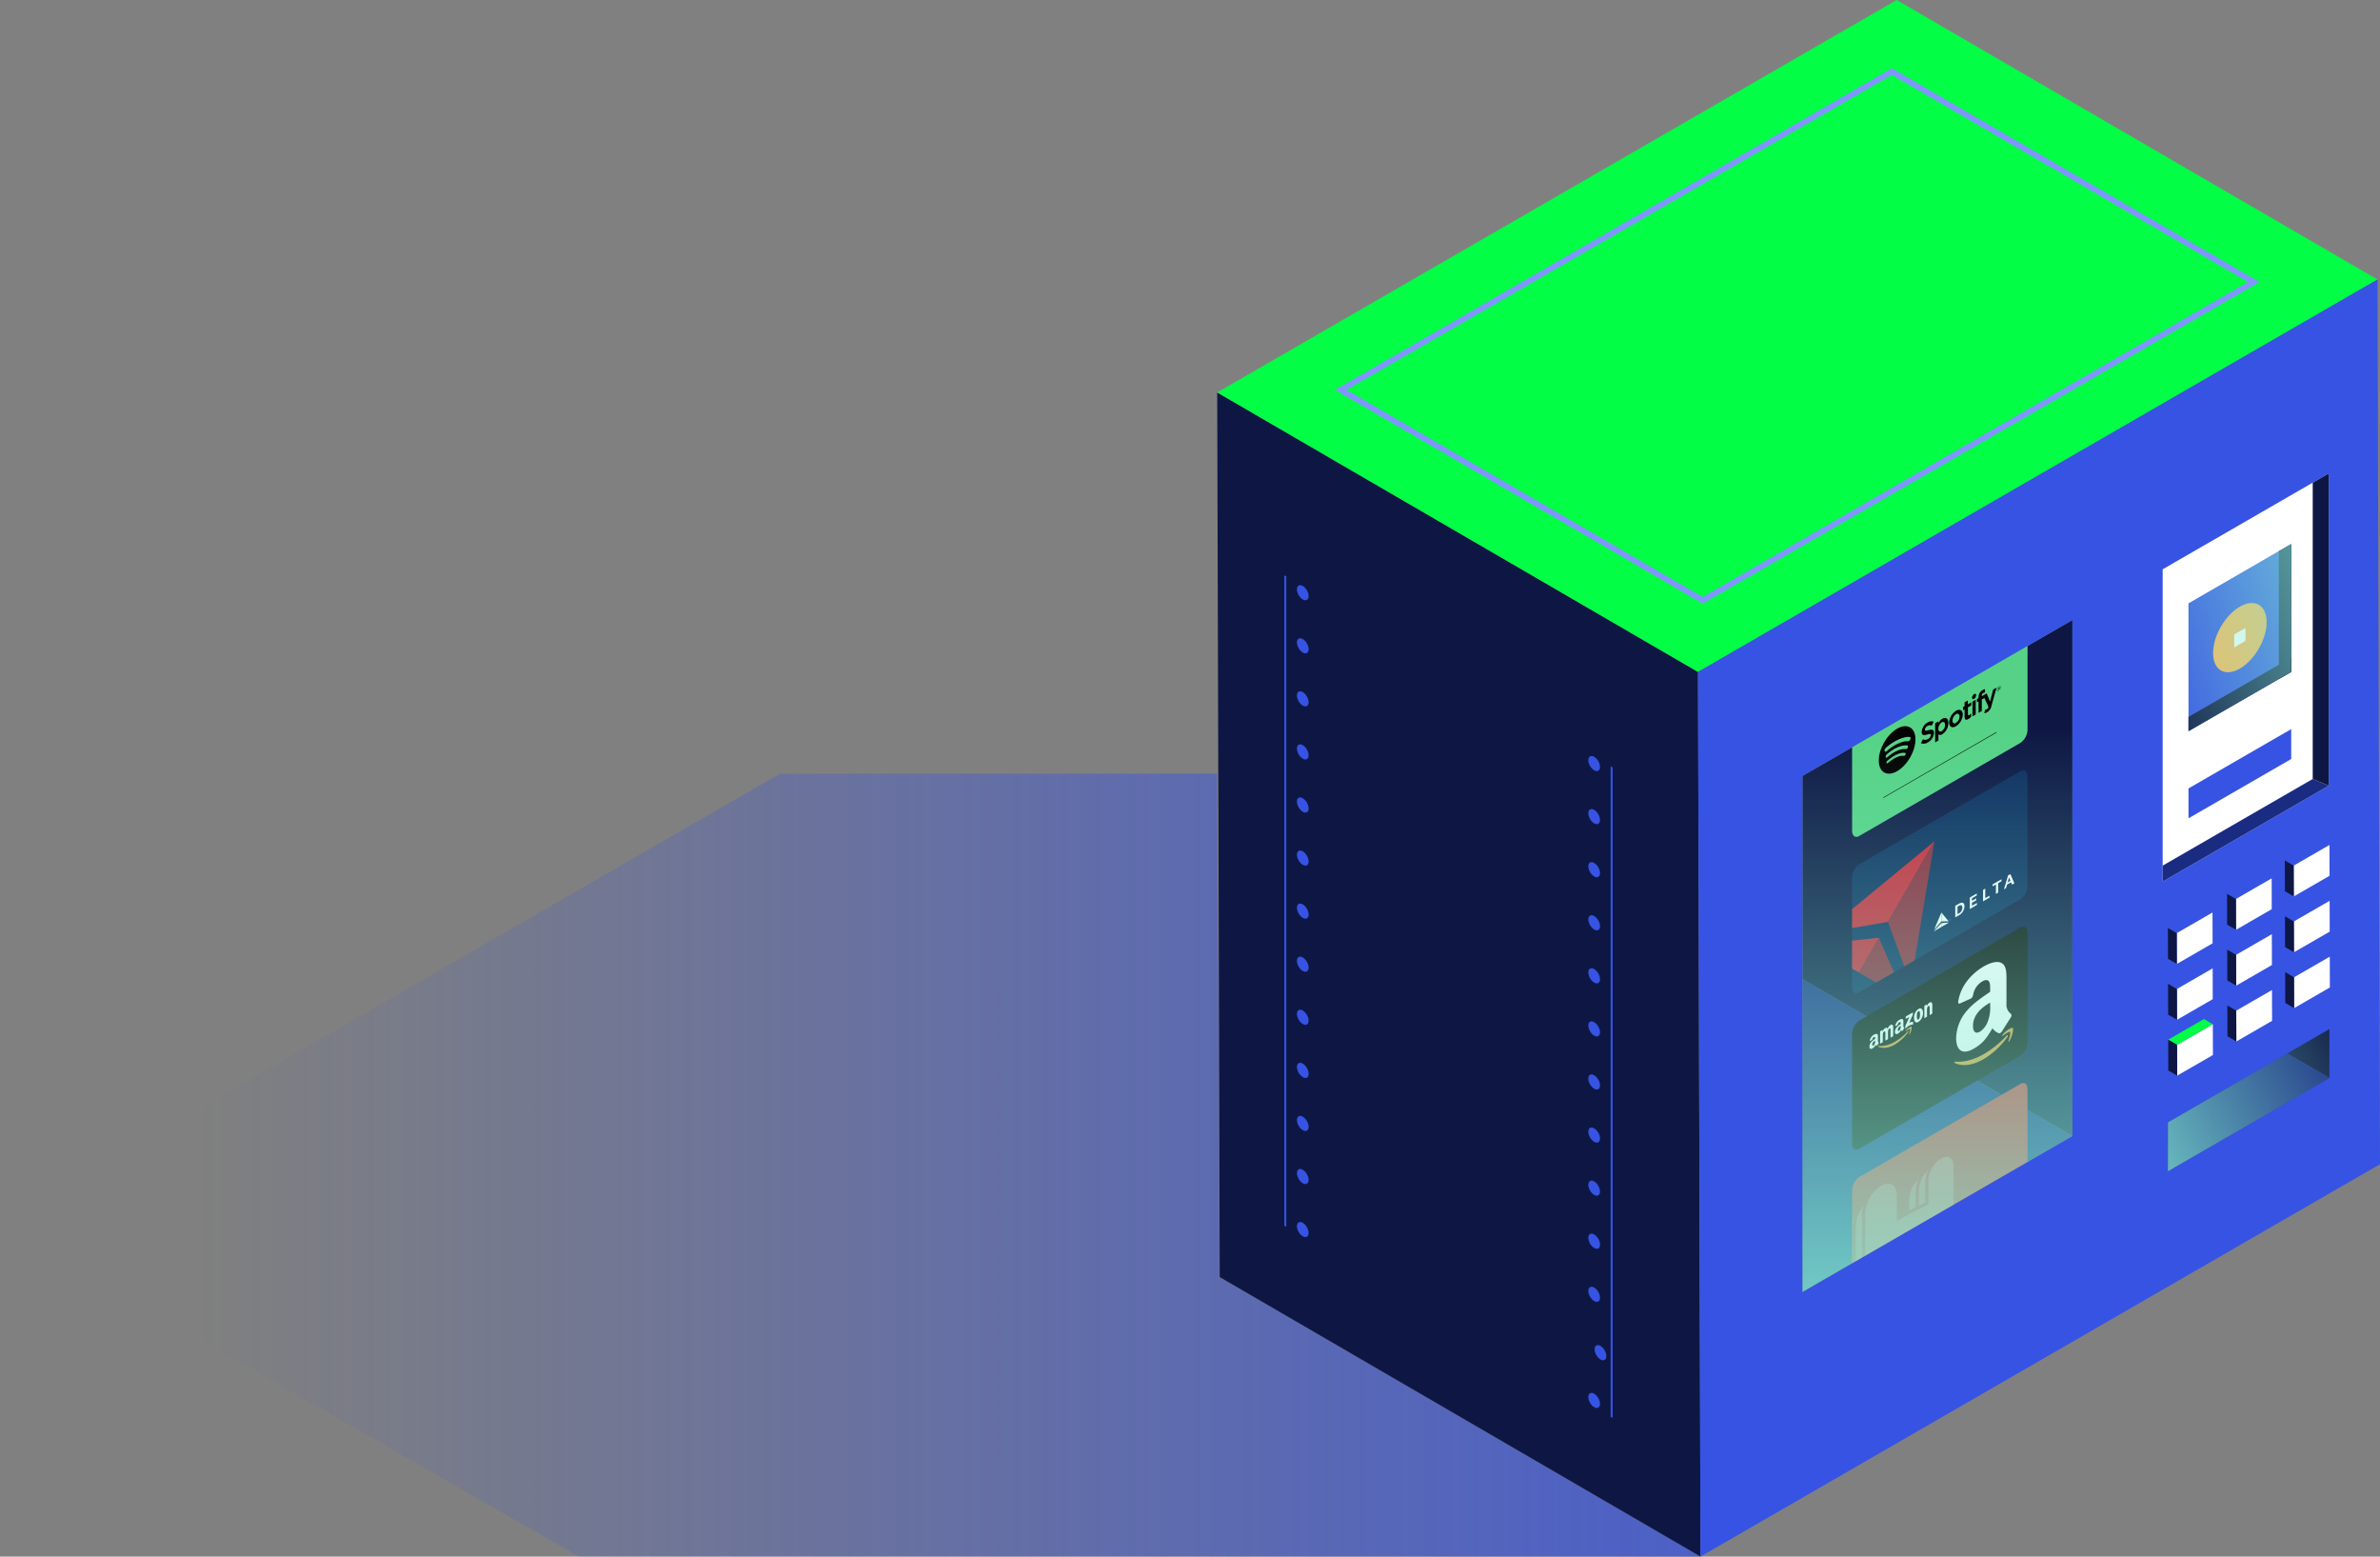 <svg xmlns="http://www.w3.org/2000/svg" xmlns:xlink="http://www.w3.org/1999/xlink" viewBox="0 0 1038.39 678.93"><rect x="0" y="0" width="1038.39" height="678.93" fill="#808080" stroke="none"/><defs><style>.cls-1,.cls-7{fill:none;}.cls-2{isolation:isolate;}.cls-3{fill:#1a2b82;}.cls-4{fill:#0e1744;}.cls-5{fill:url(#linear-gradient);}.cls-6{fill:#02FE45;}.cls-7{stroke:#8195ff;stroke-miterlimit:10;stroke-width:2.5px;}.cls-8{fill:#3753e3;}.cls-9{fill:#0b0a0a;}.cls-10{fill:#e59a34;}.cls-10,.cls-11{fill-rule:evenodd;}.cls-11,.cls-14{fill:#fff;}.cls-12{fill:#56d286;}.cls-13{fill:#0d2d5f;}.cls-15{clip-path:url(#clip-path);}.cls-16{fill:#90263a;}.cls-17{fill:#cd2638;}.cls-18{fill:#d53c3b;}.cls-19{clip-path:url(#clip-path-2);}.cls-20{opacity:0.25;}.cls-21,.cls-24{mix-blend-mode:screen;}.cls-21{fill:url(#linear-gradient-2);}.cls-22{fill:#fdb455;}.cls-23{fill:url(#linear-gradient-3);}.cls-24{fill:url(#linear-gradient-4);}</style><linearGradient id="linear-gradient" x1="2638.75" y1="508.2" x2="3813.75" y2="508.2" gradientTransform="matrix(-1, 0, 0, 1, 3901.41, 0)" gradientUnits="userSpaceOnUse"><stop offset="0.22" stop-color="#3753e3"/><stop offset="1" stop-color="#3753e3" stop-opacity="0"/></linearGradient><clipPath id="clip-path"><path class="cls-1" d="M881.53,392.2l-70.39,40.63c-1.7,1-3.07-.06-3.07-2.33V382.85a7.37,7.37,0,0,1,3.07-5.88l70.39-40.64c1.7-1,3.08.06,3.08,2.33v47.65A7.4,7.4,0,0,1,881.53,392.2Z"/></clipPath><clipPath id="clip-path-2"><path class="cls-1" d="M881.53,528.62l-70.39,40.64c-1.7,1-3.07-.06-3.07-2.33V519.28a7.37,7.37,0,0,1,3.07-5.88l70.39-40.64c1.7-1,3.08.06,3.08,2.33v47.65A7.36,7.36,0,0,1,881.53,528.62Z"/></clipPath><linearGradient id="linear-gradient-2" x1="906.35" y1="518.74" x2="1031.93" y2="453.43" gradientUnits="userSpaceOnUse"><stop offset="0" stop-color="#84ecd3"/><stop offset="1" stop-color="#84ecd3" stop-opacity="0"/></linearGradient><linearGradient id="linear-gradient-3" x1="1064.4" y1="249.83" x2="925.12" y2="295.03" xlink:href="#linear-gradient-2"/><linearGradient id="linear-gradient-4" x1="845.3" y1="618.42" x2="845.3" y2="318.44" xlink:href="#linear-gradient-2"/></defs><title>Giftcards</title><g class="cls-2"><g id="Layer_2" data-name="Layer 2"><g id="Layer_1-2" data-name="Layer 1"><polygon class="cls-3" points="904.19 495.51 786.41 563.51 786.41 427.07 904.19 495.51"/><polygon class="cls-4" points="904.19 270.44 904.19 495.51 786.41 427.07 786.41 338.44 904.19 270.44"/><polygon class="cls-5" points="532.16 557.02 741.93 678.93 252.57 678.93 0 533.91 340.28 337.46 531.06 337.46 532.16 557.02"/><polygon class="cls-4" points="741.93 678.93 532.16 557.02 531.06 171.16 740.83 293.06 741.93 678.93"/><polygon class="cls-6" points="740.83 293.06 531.06 171.16 827.52 0 1037.29 121.91 740.83 293.06"/><polygon class="cls-7" points="983.35 122.99 742.88 261.82 584.96 170.04 825.42 31.21 983.35 122.99"/><polygon class="cls-8" points="703.59 618.41 703.59 334.74 702.73 334.24 702.73 617.91 703.59 618.41"/><ellipse class="cls-8" cx="695.53" cy="448.77" rx="2.08" ry="3.61" transform="translate(-131.2 407.89) rotate(-30)"/><ellipse class="cls-8" cx="695.53" cy="471.92" rx="2.08" ry="3.61" transform="translate(-142.78 410.99) rotate(-30)"/><path class="cls-8" d="M695.53,544.32c1.41.81,2.56.15,2.56-1.48a5.65,5.65,0,0,0-2.56-4.42c-1.4-.81-2.55-.15-2.55,1.48A5.69,5.69,0,0,0,695.53,544.32Z"/><ellipse class="cls-8" cx="695.53" cy="495.07" rx="2.08" ry="3.61" transform="translate(-154.35 414.1) rotate(-30)"/><path class="cls-8" d="M695.53,428.57c1.41.81,2.56.15,2.56-1.47a5.64,5.64,0,0,0-2.56-4.42c-1.4-.82-2.55-.15-2.55,1.47A5.67,5.67,0,0,0,695.53,428.57Z"/><ellipse class="cls-8" cx="695.53" cy="402.48" rx="2.08" ry="3.61" transform="translate(-108.05 401.69) rotate(-30)"/><ellipse class="cls-8" cx="695.53" cy="518.22" rx="2.08" ry="3.61" transform="translate(-165.93 417.2) rotate(-30)"/><ellipse class="cls-8" cx="695.53" cy="564.52" rx="2.08" ry="3.61" transform="translate(-189.08 423.4) rotate(-30)"/><ellipse class="cls-8" cx="695.53" cy="587.66" rx="2.08" ry="3.61" transform="matrix(0.87, -0.5, 0.5, 0.87, -200.65, 426.5)"/><ellipse class="cls-8" cx="695.53" cy="610.81" rx="2.08" ry="3.61" transform="translate(-212.22 429.6) rotate(-30)"/><ellipse class="cls-8" cx="695.53" cy="379.33" rx="2.08" ry="3.61" transform="translate(-96.48 398.59) rotate(-30)"/><ellipse class="cls-8" cx="695.53" cy="356.18" rx="2.08" ry="3.61" transform="translate(-84.91 395.49) rotate(-30)"/><ellipse class="cls-8" cx="695.53" cy="333.03" rx="2.08" ry="3.61" transform="translate(-73.33 392.39) rotate(-30)"/><polygon class="cls-8" points="560.34 534.59 560.34 250.92 561.2 251.42 561.2 535.09 560.34 534.59"/><ellipse class="cls-8" cx="568.4" cy="374.26" rx="2.08" ry="3.61" transform="translate(-110.98 334.34) rotate(-30)"/><ellipse class="cls-8" cx="568.4" cy="397.41" rx="2.08" ry="3.61" transform="translate(-122.55 337.44) rotate(-30)"/><path class="cls-8" d="M568.4,469.8a5.65,5.65,0,0,1-2.56-4.42c0-1.62,1.15-2.29,2.56-1.47a5.65,5.65,0,0,1,2.55,4.42C571,470,569.8,470.61,568.4,469.8Z"/><ellipse class="cls-8" cx="568.4" cy="420.55" rx="2.08" ry="3.61" transform="translate(-134.13 340.54) rotate(-30)"/><path class="cls-8" d="M568.4,354.06a5.67,5.67,0,0,1-2.56-4.43c0-1.62,1.15-2.28,2.56-1.47a5.67,5.67,0,0,1,2.55,4.42C571,354.2,569.8,354.87,568.4,354.06Z"/><ellipse class="cls-8" cx="568.4" cy="327.96" rx="2.08" ry="3.61" transform="translate(-87.83 328.14) rotate(-30)"/><ellipse class="cls-8" cx="568.4" cy="443.7" rx="2.08" ry="3.61" transform="translate(-145.7 343.64) rotate(-30)"/><ellipse class="cls-8" cx="568.4" cy="490" rx="2.08" ry="3.61" transform="translate(-168.85 349.85) rotate(-30)"/><ellipse class="cls-8" cx="568.4" cy="513.15" rx="2.08" ry="3.61" transform="translate(-180.42 352.95) rotate(-30)"/><ellipse class="cls-8" cx="568.4" cy="536.29" rx="2.08" ry="3.61" transform="translate(-192 356.05) rotate(-30)"/><ellipse class="cls-8" cx="568.4" cy="304.81" rx="2.08" ry="3.61" transform="translate(-76.26 325.04) rotate(-30)"/><ellipse class="cls-8" cx="568.4" cy="281.67" rx="2.08" ry="3.61" transform="translate(-64.68 321.94) rotate(-30)"/><ellipse class="cls-8" cx="568.4" cy="258.52" rx="2.08" ry="3.61" transform="translate(-53.11 318.84) rotate(-30)"/><path class="cls-9" d="M881.53,460.41l-70.39,40.64c-1.7,1-3.07-.06-3.07-2.33V451.07a7.39,7.39,0,0,1,3.07-5.89l70.39-40.63c1.7-1,3.08.06,3.08,2.33v47.65A7.38,7.38,0,0,1,881.53,460.41Z"/><path id="path8" class="cls-10" d="M832.65,450.06a19.88,19.88,0,0,1-5.9,5.5c-2.8,1.61-5.31,1.87-7.21,1-.15-.07,0-.36.16-.34a12.47,12.47,0,0,0,7.21-1.95,24.55,24.55,0,0,0,5.51-4.48c.27-.29.49-.08.23.3"/><path id="path10" class="cls-10" d="M833.31,448.8c-.2-.19-1.35.63-1.86,1-.16.11-.18,0,0-.23.91-1.27,2.41-1.92,2.58-1.77a5.37,5.37,0,0,1-.9,3.35c-.13.2-.26.2-.2,0,.19-.67.63-2.17.42-2.35"/><path id="path12" class="cls-11" d="M831.48,444.27v-.72a.37.37,0,0,1,.16-.28l2.8-1.61c.09-.05.16,0,.16.09v.62a2,2,0,0,1-.21.58l-1.45,3.23a2.93,2.93,0,0,1,1.59-.52c.11,0,.14.1.15.19v.78c0,.1-.1.28-.2.28a4.16,4.16,0,0,0-3,1.71c-.09.12-.19.05-.19-.05v-.74a1.35,1.35,0,0,1,.1-.55l1.68-3.76-1.46.84c-.09.05-.17,0-.17-.09"/><path id="path14" class="cls-11" d="M821.29,454.67l-.85.5a.1.1,0,0,1-.15-.08V450a.34.34,0,0,1,.16-.27l.8-.46c.08,0,.15,0,.15.08V450h0a2.43,2.43,0,0,1,1.12-1.58c.53-.31.86-.2,1.1.3a2.69,2.69,0,0,1,1.17-1.62c.36-.2.75-.26,1,0s.21.92.21,1.46v3.2a.37.37,0,0,1-.16.28l-.85.49c-.09,0-.16,0-.16-.1v-2.68a7.26,7.26,0,0,0,0-.94c-.06-.3-.25-.29-.5-.14a1.31,1.31,0,0,0-.51.7,4.48,4.48,0,0,0-.08,1v2.68a.36.36,0,0,1-.16.28l-.85.49a.1.1,0,0,1-.15-.09v-2.69c0-.56.08-1.44-.53-1.09s-.58,1.15-.58,1.73v2.69a.35.35,0,0,1-.17.27"/><path id="path16" class="cls-11" d="M837,440.09c1.27-.73,2,.13,2,1.73a4.63,4.63,0,0,1-2,3.89c-1.23.71-1.91-.15-1.91-1.72a4.51,4.51,0,0,1,1.91-3.9m0,1c-.63.36-.67,1.37-.67,2s0,1.94.66,1.56.69-1.47.69-2.12a4.69,4.69,0,0,0-.12-1.27c-.1-.29-.29-.32-.56-.16"/><path id="path18" class="cls-11" d="M840.58,443.54l-.84.49c-.09,0-.16,0-.16-.1v-5.06a.36.36,0,0,1,.17-.26l.78-.45c.08,0,.14,0,.16,0V439h0a2.57,2.57,0,0,1,1.16-1.69c.38-.22.75-.27,1,0a2.84,2.84,0,0,1,.22,1.44v3.19a.35.35,0,0,1-.16.25l-.85.5c-.08,0-.14,0-.15-.08v-2.75c0-.55.05-1.39-.53-1.05a1.27,1.27,0,0,0-.5.69,3.43,3.43,0,0,0-.13,1v2.73a.38.38,0,0,1-.17.28"/><path id="path28" class="cls-11" d="M829.26,447.66a2.78,2.78,0,0,1-.16,1.14,1.53,1.53,0,0,1-.59.78c-.33.19-.52,0-.52-.41a2.08,2.08,0,0,1,1.27-1.72v.21m.85,1.91a.25.25,0,0,1-.2.14,1,1,0,0,1-.48-.38,3.48,3.48,0,0,1-1.41,1.53c-.71.41-1.27.22-1.27-.81a3.2,3.2,0,0,1,.91-2.13,9.79,9.79,0,0,1,1.6-1.27v-.12a1.12,1.12,0,0,0-.11-.66c-.1-.12-.3-.08-.47,0a1.43,1.43,0,0,0-.69,1,.39.39,0,0,1-.14.26l-.83.38c-.07,0-.15,0-.12-.14a3.68,3.68,0,0,1,1.9-2.6,1.49,1.49,0,0,1,1.28-.25c.41.21.37.83.37,1.48v1.54a.82.82,0,0,0,.32.72.22.22,0,0,1,0,.27c-.18.27-.48.76-.65,1h0"/><path id="path30" class="cls-11" d="M818.11,454.09a2.76,2.76,0,0,1-.16,1.14,1.49,1.49,0,0,1-.58.79c-.33.19-.52,0-.52-.42a2.08,2.08,0,0,1,1.26-1.72v.21M819,456a.28.28,0,0,1-.2.14,1.13,1.13,0,0,1-.49-.37,3.38,3.38,0,0,1-1.4,1.52c-.71.41-1.27.22-1.27-.8a3.2,3.2,0,0,1,.91-2.14,10.09,10.09,0,0,1,1.59-1.26V453c0-.23,0-.52-.1-.65s-.3-.09-.48,0a1.41,1.41,0,0,0-.68,1,.39.39,0,0,1-.15.27l-.82.37c-.07,0-.15,0-.13-.13a3.74,3.74,0,0,1,1.9-2.61,1.54,1.54,0,0,1,1.28-.25c.42.21.38.83.38,1.48V454a.82.82,0,0,0,.32.73.21.21,0,0,1,0,.26l-.65,1h0"/><path id="path8-2" data-name="path8" class="cls-10" d="M875.84,452.28a34.89,34.89,0,0,1-10.36,9.66c-4.9,2.83-9.32,3.27-12.66,1.7-.26-.12,0-.63.29-.6,3.6.35,8.06-.76,12.66-3.41a43.53,43.53,0,0,0,9.66-7.87c.47-.51.87-.14.41.52"/><path id="path10-2" data-name="path10" class="cls-10" d="M877,450.06c-.35-.32-2.37,1.12-3.27,1.77-.27.19-.31-.06-.07-.4,1.6-2.23,4.23-3.37,4.54-3.11s-.08,3.54-1.59,5.87c-.23.35-.45.36-.34,0,.33-1.18,1.09-3.81.73-4.14"/><path id="path30-2" data-name="path30" class="cls-11" d="M868.3,438.57a16.58,16.58,0,0,1-.94,6.73,9.15,9.15,0,0,1-3.48,4.67c-1.93,1.11-3.06.06-3.06-2.47,0-5,3.84-8.1,7.48-10.2v1.27m5.08,11.3a1.53,1.53,0,0,1-1.19.83,6.08,6.08,0,0,1-2.89-2.23c-2.76,4.86-4.71,7-8.3,9-4.23,2.44-7.53,1.32-7.53-4.75a19,19,0,0,1,5.37-12.64c2.73-3,6.55-5.43,9.46-7.5v-.75c0-1.39.09-3.09-.61-3.88s-1.79-.49-2.82.11a8.46,8.46,0,0,0-4,5.85,2.47,2.47,0,0,1-.87,1.57l-4.89,2.21c-.41.13-.86,0-.75-.79,1.13-7.52,6.47-12.67,11.26-15.44,2.45-1.41,5.65-2.5,7.58-1.47,2.45,1.24,2.22,4.92,2.22,8.77v9.1a4.85,4.85,0,0,0,1.9,4.31,1.24,1.24,0,0,1,0,1.56c-1,1.59-2.85,4.49-3.86,6.11h0"/><path class="cls-12" d="M881.53,324l-70.39,40.64c-1.7,1-3.07-.06-3.07-2.33V314.61a7.36,7.36,0,0,1,3.07-5.88l70.39-40.64c1.7-1,3.08.06,3.08,2.33v47.65A7.36,7.36,0,0,1,881.53,324Z"/><path d="M827.71,317.84c-4.41,2.54-8,8.75-8,13.87s3.58,7.19,8,4.65,8-8.76,8-13.87-3.57-7.2-8-4.65Zm3.66,11.24c-.15.35-.45.62-.69.59-1.87-.25-4.23.81-7,3.15-.27.23-.53.19-.59-.09a1,1,0,0,1,.37-.91c3-2.56,5.65-3.72,7.75-3.44C831.44,328.41,831.51,328.72,831.37,329.08Zm1-3.09c-.18.45-.56.78-.85.74-2.15-.3-5.42,1.15-8,3.51-.32.3-.67.29-.77,0a1.25,1.25,0,0,1,.41-1.14c2.9-2.7,6.51-4.28,9-3.95.29,0,.38.43.2.87Zm.09-2.67c-2.57-.29-6.82,2-9.27,4.28-.4.37-.82.35-.94,0a1.52,1.52,0,0,1,.5-1.36c2.82-2.62,7.51-5.14,10.47-4.81.36,0,.47.5.26,1s-.67.93-1,.89Zm9-4.86c-1.38.41-1.62.28-1.62-.28a2,2,0,0,1,1.07-1.51,2.33,2.33,0,0,1,1.88-.25.1.1,0,0,0,.07,0,.16.16,0,0,0,.06-.08l.67-1.49c0-.06,0-.12,0-.13a3.15,3.15,0,0,0-2.65.46,5,5,0,0,0-2.53,4c0,1.59.9,1.63,2.45,1.17,1.32-.4,1.54-.24,1.54.29a2.09,2.09,0,0,1-1.17,1.63,2.26,2.26,0,0,1-2.2.21s0,0-.07,0l-.06.08-.75,1.47c0,.07,0,.13,0,.15a3.29,3.29,0,0,0,3-.41,5,5,0,0,0,2.63-4.11c0-1.33-.68-1.67-2.36-1.17Zm6-5a4.58,4.58,0,0,0-1.73,2v-.73c0-.06,0-.08-.09-.06l-1.24.72a.2.2,0,0,0-.09.15v8.14c0,.06,0,.08.09.06l1.24-.72a.2.2,0,0,0,.09-.15v-2.57a1.5,1.5,0,0,0,1.73-.09,5.86,5.86,0,0,0,2.6-4.86c0-2.21-1.3-2.61-2.6-1.86Zm1.17,2.69a3.25,3.25,0,0,1-1.45,2.74c-.85.49-1.48,0-1.48-1.05a3.34,3.34,0,0,1,1.48-2.76c.84-.49,1.45,0,1.45,1.07Zm4.78-6.12a6.42,6.42,0,0,0-3,5.09c0,1.88,1.29,2.6,2.94,1.65a6.44,6.44,0,0,0,3-5.09c0-1.89-1.3-2.61-3-1.65Zm0,5.27c-.88.51-1.55.07-1.55-1a3.35,3.35,0,0,1,1.53-2.78c.89-.51,1.56-.08,1.56,1A3.38,3.38,0,0,1,853.38,315.26Zm6.51-8.9-1.36.78v-1.61a.06.06,0,0,0-.09,0l-1.23.71a.2.2,0,0,0-.09.16V308l-.6.34a.2.2,0,0,0-.09.16v1.23c0,.06,0,.08.09.05l.6-.34v3.18c0,1.29.55,1.62,1.64,1a3.88,3.88,0,0,0,1.15-1,.18.18,0,0,0,.05-.11v-1.18s0-.06,0-.06a.11.11,0,0,0-.09,0,2.94,2.94,0,0,1-.73.62c-.39.23-.57.12-.57-.35v-3l1.36-.78a.2.2,0,0,0,.09-.16v-1.23c0-.06,0-.08-.09-.05Zm4.73-2.73v-.19a1.22,1.22,0,0,1,.62-1.2,2.24,2.24,0,0,1,.7-.26s.06,0,.08-.06a.21.21,0,0,0,0-.11v-1.2a.06.06,0,0,0-.07-.07,3.48,3.48,0,0,0-1,.43,3.43,3.43,0,0,0-1.74,3.15v.31l-.6.34a.2.2,0,0,0-.09.16v1.23c0,.06,0,.08.09.06l.6-.35v4.91c0,.06,0,.08.09.06l1.23-.72a.2.2,0,0,0,.09-.15v-4.91l1.15-.67,1.77,3.89c-.2.63-.4.85-.67,1a1.13,1.13,0,0,1-.68.17.13.13,0,0,0-.07,0,.22.22,0,0,0,0,.08l-.42,1.31c0,.06,0,.11,0,.11a2.14,2.14,0,0,0,1.31-.37,4.17,4.17,0,0,0,1.86-2.89l2.14-7.65s0-.07,0-.09,0,0-.07,0l-1.28.74a.19.19,0,0,0-.09.12L868.25,306l-1.44-3.53s0,0-.08,0l-2.11,1.21Zm-2.74,1.58-1.24.71a.2.2,0,0,0-.09.16v6.25a.06.06,0,0,0,.09.05l1.24-.71a.2.2,0,0,0,.09-.16v-6.25a.06.06,0,0,0-.09-.05Zm-.61-2.49a2,2,0,0,0-.89,1.54c0,.56.4.8.89.51a2,2,0,0,0,.88-1.53C862.15,302.67,861.75,302.44,861.27,302.72Zm10.81-1.39c-.49.28-.87.05-.87-.51a1.91,1.91,0,0,1,.87-1.51c.49-.28.87-.05.87.5A1.92,1.92,0,0,1,872.08,301.33Zm0-1.92a1.71,1.71,0,0,0-.78,1.36c0,.5.33.71.78.46a1.73,1.73,0,0,0,.78-1.36C872.86,299.36,872.52,299.15,872.08,299.41Zm.19.9.25.25-.21.12-.22-.23-.19.1v.37l-.17.1V300l.4-.23c.22-.12.36-.08.36.13a.64.64,0,0,1-.21.45Zm-.14-.4-.23.13v.34l.23-.13a.34.34,0,0,0,.18-.27C872.31,299.87,872.24,299.85,872.13,299.91Z"/><polygon points="871.03 319.55 821.65 348.06 821.65 347.8 871.03 319.29 871.03 319.55"/><path class="cls-13" d="M881.53,392.2l-70.39,40.63c-1.7,1-3.07-.06-3.07-2.33V382.85a7.37,7.37,0,0,1,3.07-5.88l70.39-40.64c1.7-1,3.08.06,3.08,2.33v47.65A7.4,7.4,0,0,1,881.53,392.2Z"/><path class="cls-14" d="M850.16,401.83l-3.14.06V398Zm.25.52-3.39.3v1.66Z"/><polyline class="cls-14" points="843.87 405.46 847.02 398.02 847.02 401.89 843.87 405.46"/><polyline class="cls-14" points="843.62 406.28 847.02 404.31 847.02 402.65 843.62 406.28"/><path class="cls-14" d="M850.69,401c.12-.07.22,0,.22.13a.48.48,0,0,1-.22.39c-.12.07-.22,0-.22-.13h0A.49.49,0,0,1,850.69,401Zm0,.48a.44.44,0,0,0,.19-.33.12.12,0,0,0-.19-.11.41.41,0,0,0-.19.33h0c0,.12.08.17.19.11Zm-.05,0,0,0v-.3l.1-.06c.06,0,.08,0,.08,0a.17.17,0,0,1-.07.12l.08.09,0,0-.08-.09-.05,0Zm0-.17,0,0a.12.12,0,0,0,.08-.1s0,0-.06,0l-.06,0v.1Z"/><path class="cls-14" d="M853.07,400.15l1.52-.88a4.67,4.67,0,0,0,2.51-4c0-1.56-.94-2-2.51-1.06l-1.52.88Zm1-4.7.56-.33c1-.58,1.53-.29,1.53.76a2.79,2.79,0,0,1-1.53,2.51l-.56.33Z"/><polygon class="cls-14" points="860.38 393.75 862.22 392.69 862.22 391.82 860.38 392.88 860.38 391.78 862.46 390.58 862.46 389.71 859.41 391.47 859.41 396.49 862.53 394.69 862.53 393.82 860.38 395.06 860.38 393.75"/><polygon class="cls-14" points="868.03 390.64 866.17 391.72 866.17 387.57 865.2 388.13 865.2 393.15 868.03 391.51 868.03 390.64"/><polygon class="cls-14" points="873.25 383.49 869.37 385.73 869.37 386.6 870.82 385.76 870.82 389.9 871.79 389.34 871.79 385.2 873.25 384.36 873.25 383.49"/><path class="cls-14" d="M878.86,385.26l-1,.58-.42-1-1.76,1-.43,1.5-.94.54,1.81-6.08,1-.56Zm-1.71-1.11-.6-1.43-.61,2.13Z"/><g class="cls-15"><path class="cls-16" d="M833.63,429.18l-9.9-27.09L844,367Zm-2,7L819.74,409,811,424.15Z"/><polyline class="cls-17" points="795.46 406.93 843.96 366.96 823.73 402.09 795.46 406.93"/><polyline class="cls-17" points="790.43 412.14 811.04 424.15 819.74 409.03 790.43 412.14"/></g><path class="cls-18" d="M881.53,528.62l-70.39,40.64c-1.7,1-3.07-.06-3.07-2.33V519.28a7.37,7.37,0,0,1,3.07-5.88l70.39-40.64c1.7-1,3.08.06,3.08,2.33v47.65A7.36,7.36,0,0,1,881.53,528.62Z"/><g id="layer1"><g id="g5994"><path id="path3013" class="cls-14" d="M877.66,517.65s-.07,0-.07,0v-.55l-.13.08s-.06,0-.06,0a.15.15,0,0,1,.06-.11l.41-.24s.06,0,.06,0a.15.15,0,0,1-.06.11l-.14.07v.55a.17.17,0,0,1-.07.13m1-.59s-.07,0-.07,0v-.48l-.18.63a.09.09,0,0,1,0,.05s0,0,0,0l-.18-.42v.47a.17.17,0,0,1-.07.13s-.07,0-.07,0v-.56a.23.23,0,0,1,.12-.2c.05,0,.09,0,.1,0l.14.33.13-.48a.28.28,0,0,1,.11-.15c.06,0,.11,0,.11.07v.57a.15.15,0,0,1-.07.12"/><path id="path3017" class="cls-14" d="M841.57,537.47a2.11,2.11,0,0,1,.2-.86,2,2,0,0,0-.66,1.38v.84l.46-.23Z"/><path id="path3021" class="cls-14" d="M841.11,543.52c0,.47.28.71.66.62a.89.89,0,0,1-.2-.62v-1.58l-.46.26Z"/><path id="path3025" class="cls-14" d="M842.25,541.55l-.46.26v1.58c0,.47.28.71.66.62a.87.87,0,0,1-.2-.62Z"/><path id="path3029" class="cls-14" d="M842.25,536.81a2.07,2.07,0,0,1,.2-.85,2,2,0,0,0-.66,1.38v1.14l.46-.23Z"/><path id="path3033" class="cls-14" d="M837.14,539.43a2.41,2.41,0,0,0-.56,1.44v5c0,.48.22.77.56.81a1.28,1.28,0,0,1-.11-.55v-6a2.17,2.17,0,0,1,.11-.66"/><path id="path3037" class="cls-14" d="M837.71,539.17a2.23,2.23,0,0,1,.11-.66,2.41,2.41,0,0,0-.56,1.45v6c0,.57.31.87.74.81a1.07,1.07,0,0,1-.29-.8Z"/><path id="path3041" class="cls-14" d="M843.38,535.11a2,2,0,0,0-.91,1.57v1.71l-2.26,1.18v-1.84c0-.73-.51-1-1.14-.66a2.52,2.52,0,0,0-1.13,2v6.83c0,.73.51,1,1.13.66a2.5,2.5,0,0,0,1.14-2v-2.11l2.26-1.31v2.11c0,.58.41.81.91.52a2,2,0,0,0,.91-1.57v-6.58c0-.58-.41-.81-.91-.52"/><path id="path3045" class="cls-14" d="M851.21,537v-2l-2.45,1.42v1.95a.76.76,0,0,1-.33.57c-.18.11-.33,0-.33-.19v-4.44a.74.74,0,0,1,.33-.58c.18-.11.33,0,.33.19v1.81l2.45-1.41v-1.81a.73.73,0,0,1,.33-.58c.19-.1.33,0,.33.2v4.44a.7.7,0,0,1-.33.57c-.19.11-.33,0-.33-.19"/><path id="path3049" class="cls-14" d="M852.34,534.82a3.49,3.49,0,0,1,1.62-2.88c1-.58,1.62-.06,1.62,1a3.49,3.49,0,0,1-1.62,2.89c-1,.58-1.62.06-1.62-1m2.62-1.51c0-.7-.36-1.13-1-.76a2.28,2.28,0,0,0-1,1.91c0,.71.35,1.13,1,.77a2.3,2.3,0,0,0,1-1.92"/><path id="path3053" class="cls-14" d="M859.05,529c1-.56,1.56,0,1.56,1a.64.64,0,0,1-.35.53l-2.18,1.26c0,.61.44.9,1.08.53a2.59,2.59,0,0,0,.8-.76.37.37,0,0,1,.13-.12c.14-.07.24,0,.24.14a.53.53,0,0,1-.1.29,3.4,3.4,0,0,1-1.13,1c-1,.55-1.65.17-1.65-1a3.56,3.56,0,0,1,1.6-2.87m-1,2.24,2-1.13c0-.48-.3-.93-1-.54a2.18,2.18,0,0,0-1,1.67"/><path id="path3057" class="cls-14" d="M861,531.38v-4.52a.66.66,0,0,1,.3-.52.19.19,0,0,1,.3.18V531a.69.69,0,0,1-.3.52c-.17.09-.3,0-.3-.18"/><path id="path3061" class="cls-14" d="M862,530.55a.59.59,0,0,1,.26-.45.31.31,0,0,1,.15,0A1.4,1.4,0,0,0,864,529c0-.37-.36-.29-.78-.15s-1.18.36-1.18-.44a2.32,2.32,0,0,1,1.22-1.81,1.47,1.47,0,0,1,1.07-.23.16.16,0,0,1,.11.17.54.54,0,0,1-.25.43.16.16,0,0,1-.13,0,1.09,1.09,0,0,0-.79.17,1.17,1.17,0,0,0-.66.87c0,.32.35.23.75.11s1.22-.38,1.22.47a2.35,2.35,0,0,1-1.3,1.89,1.52,1.52,0,0,1-1.16.25c-.07,0-.12-.08-.12-.18"/><path id="path3065" class="cls-14" d="M865.33,528.31c.23-.13.42,0,.42.23a.94.94,0,0,1-.42.73c-.22.13-.41,0-.41-.25a.92.92,0,0,1,.41-.71"/><path id="path3069" class="cls-14" d="M868.85,525.29a3.47,3.47,0,0,1,1.62-2.88c1-.58,1.62-.06,1.62,1a3.49,3.49,0,0,1-1.62,2.89c-1,.57-1.62.06-1.62-1m2.62-1.51c0-.7-.36-1.13-1-.76a2.29,2.29,0,0,0-1,1.91c0,.71.36,1.13,1,.76a2.27,2.27,0,0,0,1-1.91"/><path id="path3073" class="cls-14" d="M877,519.74v2.38a.67.67,0,0,1-.3.52c-.16.1-.3,0-.3-.17V520.3c0-.44-.16-.55-.55-.32a2.72,2.72,0,0,0-.8,1.15v2.12a.66.66,0,0,1-.3.52c-.16.09-.3,0-.3-.18v-2.17c0-.43-.16-.54-.56-.31a3,3,0,0,0-.79,1.17v2.09a.66.66,0,0,1-.29.52c-.17.1-.3,0-.3-.17v-3.11a.64.64,0,0,1,.29-.51c.17-.1.3,0,.3.17v.21a3.15,3.15,0,0,1,1-1.21c.48-.28.77-.15.87.19a3,3,0,0,1,1.09-1.32c.59-.34.9-.14.9.6"/><path id="path3077" class="cls-14" d="M867.54,524.1a1,1,0,0,1,1-.16.19.19,0,0,1,.09.18.63.63,0,0,1-.26.47.2.2,0,0,1-.18,0,.64.64,0,0,0-.64.09,2.28,2.28,0,0,0-1,1.93c0,.77.41,1.08,1,.74a3.35,3.35,0,0,0,1.19-1.66c0-.11.11-.29.16-.39s.17-.17.23-.14.1.37,0,.56a5.84,5.84,0,0,1-.54,1.14,3.11,3.11,0,0,1-1.1,1.12c-1,.56-1.63.1-1.63-1a3.49,3.49,0,0,1,1.63-2.89"/><path id="path3081" class="cls-14" d="M857.87,532.92a2.9,2.9,0,0,1-.55.88,1.87,1.87,0,0,1-.46.37c-.51.29-.76.11-.76-.48v-2.28l-.31.17c-.14.08-.27,0-.27-.15a.62.62,0,0,1,.27-.46l.31-.17v-.71a.68.68,0,0,1,.29-.52c.16-.09.3,0,.3.18v.7l.42-.24c.15-.08.27,0,.27.15a.57.57,0,0,1-.27.46l-.42.24v2.13c0,.27.11.4.31.28.37-.21.66-1,.82-1.13s0,.41,0,.58"/></g></g><g class="cls-19"><g class="cls-20"><path id="path3017-2" data-name="path3017" class="cls-14" d="M835.82,519.67a13.4,13.4,0,0,1,1.2-5.21,12.38,12.38,0,0,0-4,8.39V528l2.76-1.43Z"/><path id="path3021-2" data-name="path3021" class="cls-14" d="M833.06,556.4c0,2.9,1.68,4.35,4,3.81a5.51,5.51,0,0,1-1.21-3.8v-9.59l-2.76,1.59Z"/><path id="path3025-2" data-name="path3025" class="cls-14" d="M840,544.44,837.19,546v9.58c0,2.9,1.68,4.36,4,3.82a5.6,5.6,0,0,1-1.21-3.81Z"/><path id="path3029-2" data-name="path3029" class="cls-14" d="M840,515.68a13.16,13.16,0,0,1,1.21-5.2,12.35,12.35,0,0,0-4,8.39v7l2.76-1.43Z"/><path id="path3033-2" data-name="path3033" class="cls-14" d="M808.9,531.56a15.06,15.06,0,0,0-3.38,8.79V570.7c0,2.92,1.36,4.66,3.38,4.89a8,8,0,0,1-.63-3.28V535.57a14.36,14.36,0,0,1,.63-4"/><path id="path3037-2" data-name="path3037" class="cls-14" d="M812.41,530a14.33,14.33,0,0,1,.62-4,15.11,15.11,0,0,0-3.38,8.79v36.75c0,3.43,1.88,5.25,4.5,4.86a6.38,6.38,0,0,1-1.74-4.86Z"/><path id="path3041-2" data-name="path3041" class="cls-14" d="M846.83,505.32a12.19,12.19,0,0,0-5.5,9.57v10.38l-13.77,7.15V521.24c0-4.41-3.09-6.2-6.89-4a15.24,15.24,0,0,0-6.89,12v41.54c0,4.41,3.08,6.2,6.89,4a15.27,15.27,0,0,0,6.89-12V550l13.77-8v12.79c0,3.52,2.46,5,5.5,3.2a12.17,12.17,0,0,0,5.51-9.56V508.53c0-3.53-2.46-5-5.51-3.21"/></g></g><path class="cls-8" d="M1037.29,121.91,740.84,293.06l1.08,385.86,296.47-171.14Zm-133.1,373.6-117.78,68V338.44l117.78-68Z"/><polygon class="cls-14" points="1016.02 206.49 1016.02 342.7 1009.04 346.73 943.57 384.52 943.57 248.31 1009.04 210.52 1016.02 206.49"/><polygon class="cls-8" points="999.65 237.32 999.65 293.05 994.26 296.16 954.84 318.91 954.84 263.18 994.26 240.43 999.65 237.32"/><polygon class="cls-4" points="999.65 237.32 999.65 293.05 994.26 296.16 994.26 240.43 999.65 237.32"/><polygon class="cls-14" points="965.45 446.72 965.49 460.16 949.9 469.16 949.86 455.72 965.45 446.72"/><polygon class="cls-6" points="949.86 455.72 945.99 453.47 961.58 444.47 965.45 446.72 949.86 455.72"/><polygon class="cls-14" points="965.38 422.36 965.42 435.8 949.83 444.8 949.79 431.36 965.38 422.36"/><polygon class="cls-14" points="965.31 398 965.35 411.44 949.76 420.44 949.72 407 965.31 398"/><polygon class="cls-14" points="991.26 431.81 991.3 445.25 975.71 454.25 975.67 440.81 991.26 431.81"/><polygon class="cls-14" points="991.2 407.45 991.23 420.9 975.64 429.9 975.61 416.46 991.2 407.45"/><polygon class="cls-14" points="991.13 383.1 991.16 396.54 975.57 405.54 975.54 392.1 991.13 383.1"/><polygon class="cls-14" points="1016.48 417.26 1016.51 430.7 1000.92 439.7 1000.88 426.26 1016.48 417.26"/><polygon class="cls-14" points="1016.41 392.9 1016.45 406.34 1000.85 415.35 1000.81 401.9 1016.41 392.9"/><polygon class="cls-14" points="1016.34 368.54 1016.38 381.98 1000.78 390.99 1000.74 377.55 1016.34 368.54"/><polygon class="cls-4" points="1016.3 448.86 1016.3 470.23 997.86 459.51 1016.3 448.86"/><polygon class="cls-3" points="1016.3 470.23 945.85 510.9 945.85 489.53 997.86 459.51 1016.3 470.23"/><polygon class="cls-21" points="1016.3 448.86 1016.3 470.23 945.85 510.9 945.85 489.53 997.86 459.51 1016.3 448.86"/><polygon class="cls-8" points="999.65 331.05 954.84 356.92 954.84 343.88 999.65 318.01 999.65 331.05"/><path class="cls-22" d="M988.93,271.37c0,7.45-5.23,16.51-11.68,20.24-3.92,2.26-7.38,2-9.5-.16-1.38-1.41-2.19-3.66-2.19-6.59a22.39,22.39,0,0,1,2.19-9.12c2.12-4.64,5.58-8.86,9.5-11.12C983.7,260.9,988.93,263.92,988.93,271.37Z"/><polygon class="cls-14" points="974.8 276.7 979.7 273.87 979.7 279.53 974.8 282.36 974.8 276.7"/><polygon class="cls-4" points="999.65 286.81 999.65 293.05 954.84 318.91 954.84 312.69 955.01 312.59 999.65 286.81"/><polygon class="cls-23" points="999.65 237.32 999.65 293.05 994.26 296.16 954.84 318.91 954.84 263.18 994.26 240.43 999.65 237.32"/><polygon class="cls-3" points="1016.02 342.71 1009.04 339.76 943.58 377.55 943.58 384.52 1016.02 342.71"/><polygon class="cls-4" points="1016.02 206.49 1016.02 342.7 1009.04 339.76 1009.04 210.52 1016.02 206.49"/><polygon class="cls-4" points="949.76 420.44 945.89 418.19 945.85 404.75 949.72 407 949.76 420.44"/><polygon class="cls-4" points="975.57 405.54 971.7 403.29 971.66 389.85 975.54 392.1 975.57 405.54"/><polygon class="cls-4" points="975.64 429.9 971.77 427.65 971.73 414.21 975.6 416.46 975.64 429.9"/><polygon class="cls-4" points="975.71 454.25 971.84 452 971.8 438.56 975.67 440.81 975.71 454.25"/><polygon class="cls-4" points="1000.92 439.7 997.05 437.45 997.01 424.01 1000.88 426.26 1000.92 439.7"/><polygon class="cls-4" points="1000.85 415.35 996.97 413.1 996.93 399.65 1000.81 401.9 1000.85 415.35"/><polygon class="cls-4" points="1000.78 390.99 996.91 388.74 996.87 375.3 1000.74 377.55 1000.78 390.99"/><polygon class="cls-4" points="949.83 444.8 945.96 442.55 945.92 429.11 949.79 431.36 949.83 444.8"/><polygon class="cls-4" points="949.9 469.16 946.02 466.91 945.99 453.47 949.86 455.72 949.9 469.16"/><polygon class="cls-24" points="904.19 270.44 904.19 495.51 786.41 563.51 786.41 338.44 904.19 270.44"/></g></g></g></svg>